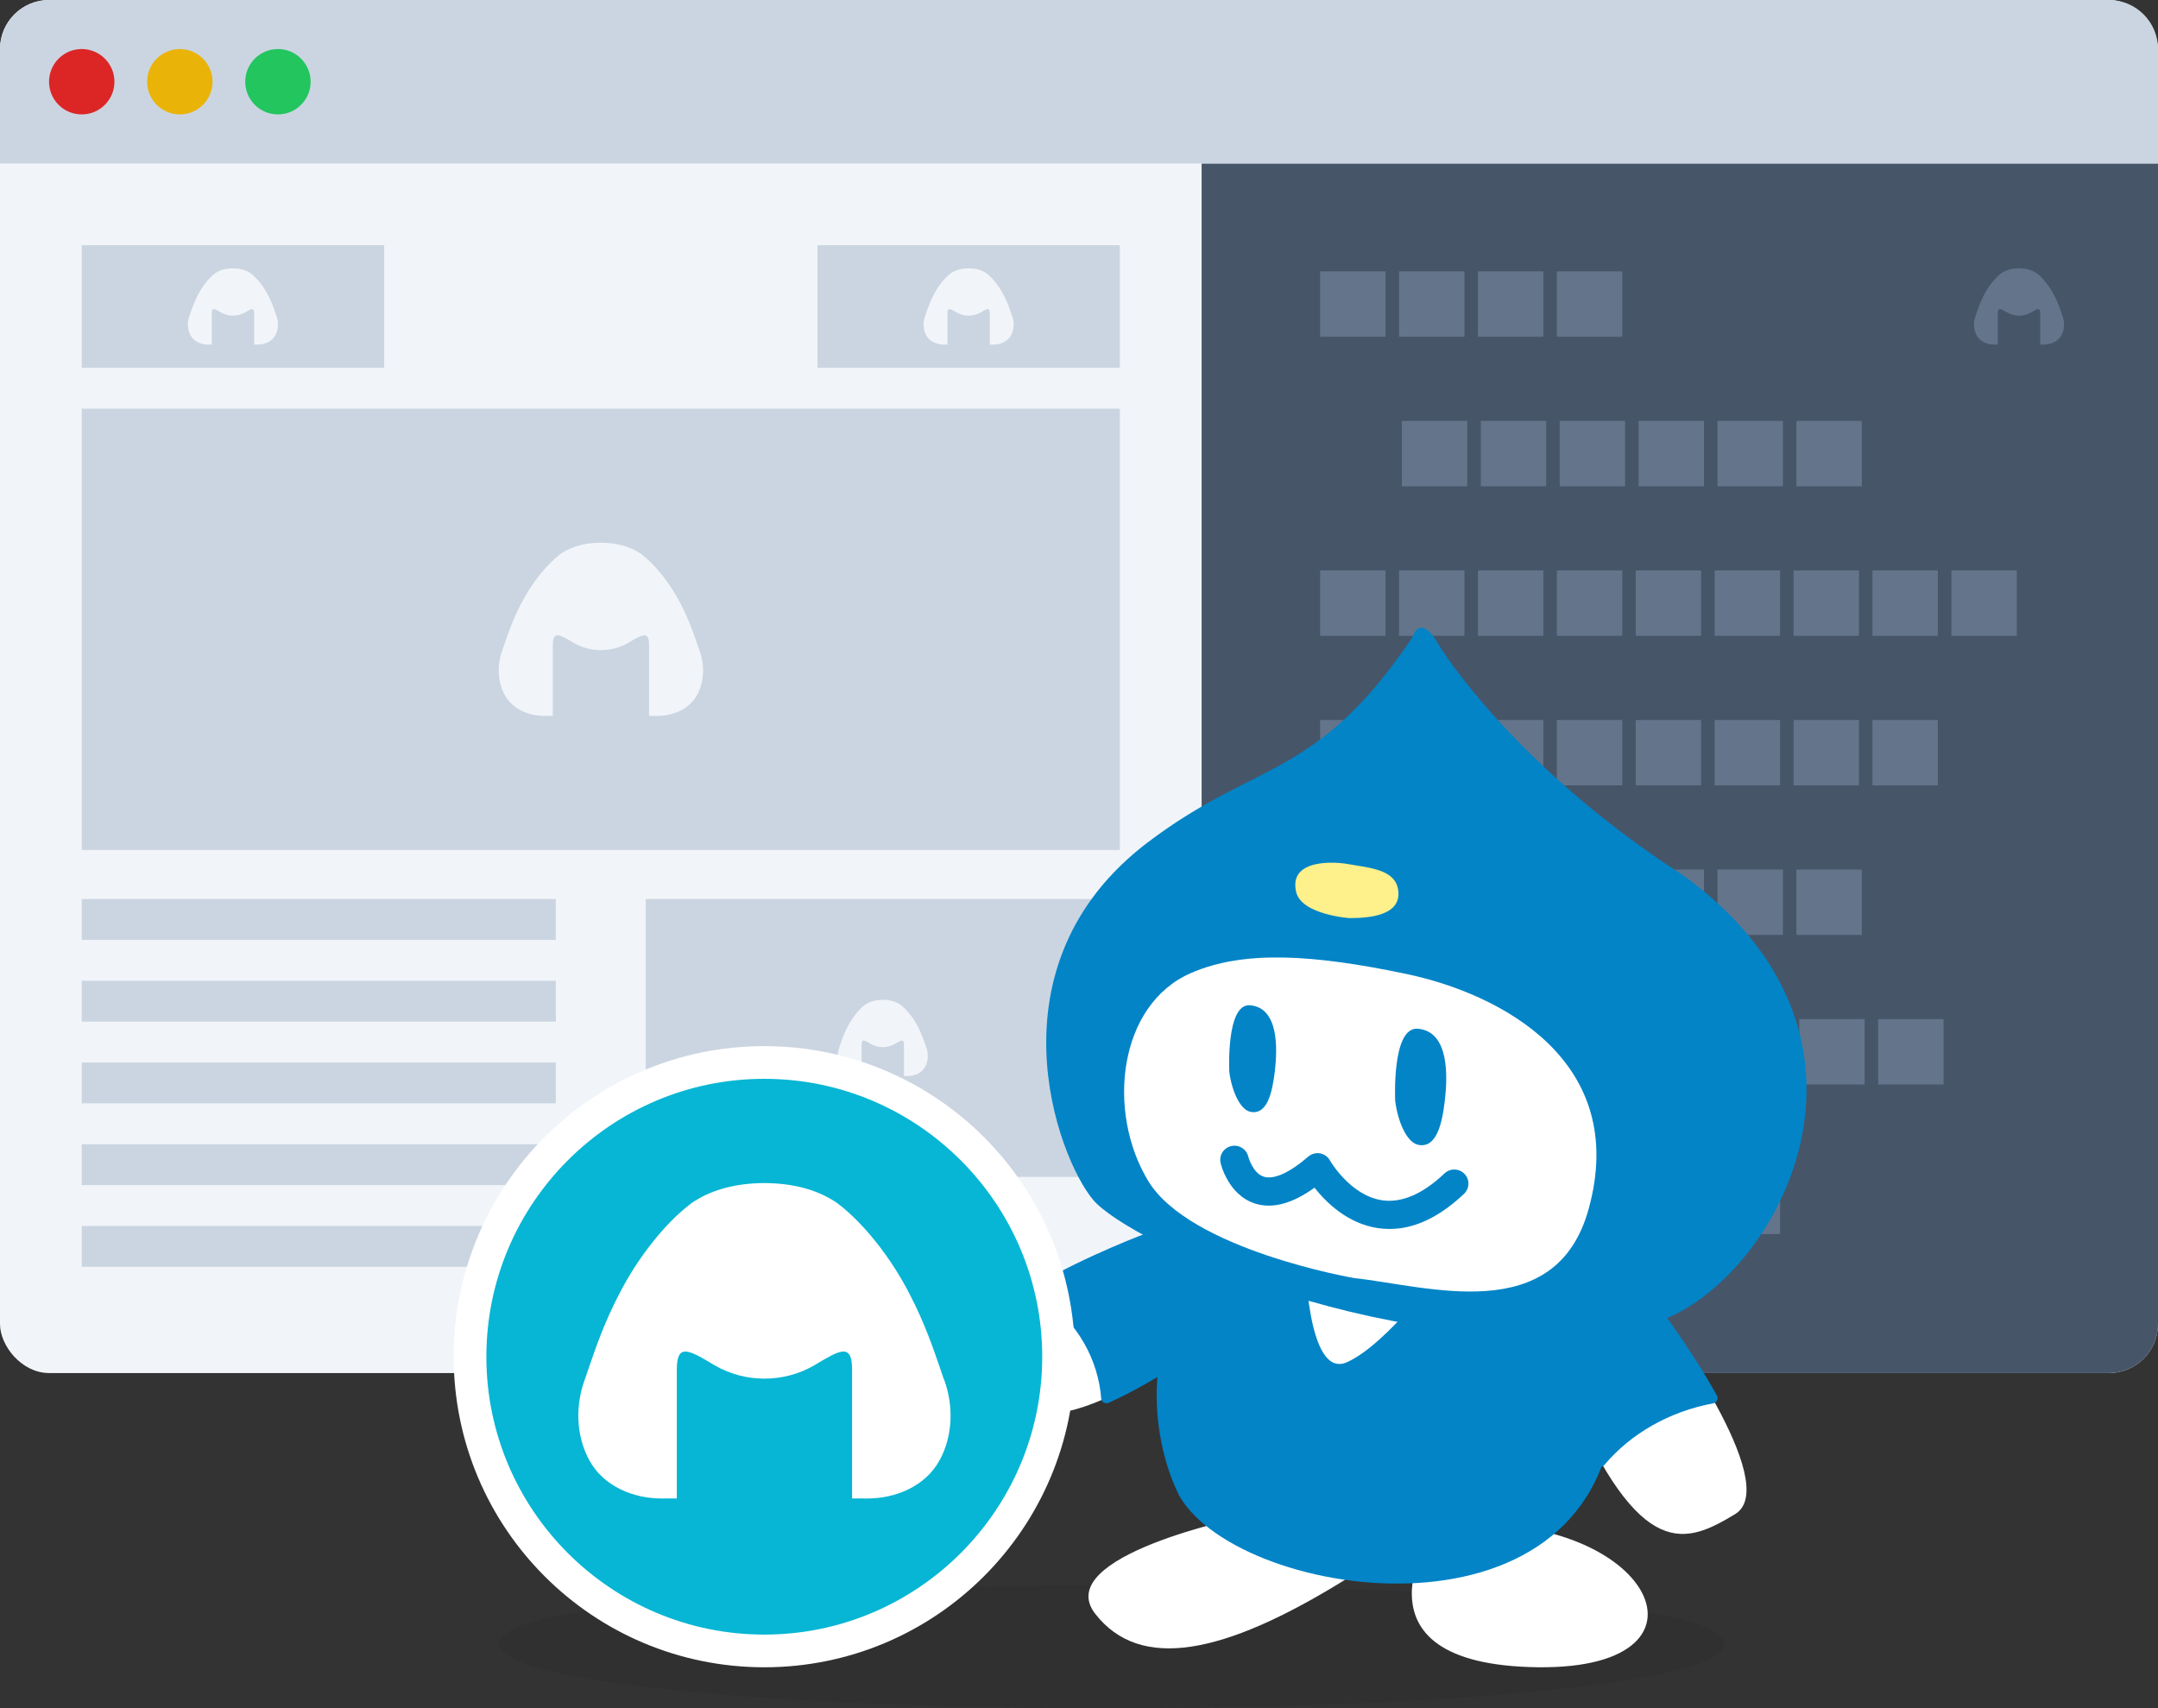 <svg viewBox="0 0 528 418" xmlns="http://www.w3.org/2000/svg"><rect x="0" y="0" width="528" height="418" fill="#333333" stroke="none"/><path d="m422 402.25c0 9.53-67.16 15.75-150 15.75s-150-6.22-150-15.75 67.16-14.25 150-14.25 150 4.72 150 14.25z" fill="#171717" opacity=".1"/><rect fill="#f1f5f9" height="336" rx="12" width="528"/><path d="m294 40h234v284c0 6.62-5.38 12-12 12h-222z" fill="#475569"/><path d="m12 0h504c6.62 0 12 5.38 12 12v28h-528v-28c0-6.62 5.38-12 12-12z" fill="#cbd5e1"/><circle cx="20" cy="20" fill="#dc2626" r="8"/><circle cx="44" cy="20" fill="#eab308" r="8"/><circle cx="68" cy="20" fill="#22c55e" r="8"/><path d="m20 60h74v30h-74z" fill="#cbd5e1"/><path d="m20 100h254v108h-254z" fill="#cbd5e1"/><path d="m158 220h116v68h-116z" fill="#cbd5e1"/><path d="m20 220h116v10h-116z" fill="#cbd5e1"/><path d="m20 240h116v10h-116z" fill="#cbd5e1"/><path d="m20 260h116v10h-116z" fill="#cbd5e1"/><path d="m20 280h116v10h-116z" fill="#cbd5e1"/><path d="m20 300h100v10h-100z" fill="#cbd5e1"/><path d="m200 60h74v30h-74z" fill="#cbd5e1"/><g fill="#64748b"><path d="m323 66.4h16v16h-16z"/><path d="m342.31 66.4h16v16h-16z"/><path d="m361.61 66.4h16v16h-16z"/><path d="m380.92 66.4h16v16h-16z"/><path d="m343 103h16v16h-16z"/><path d="m362.31 103h16v16h-16z"/><path d="m381.61 103h16v16h-16z"/><path d="m400.92 103h16v16h-16z"/><path d="m420.22 103h16v16h-16z"/><path d="m439.53 103h16v16h-16z"/><path d="m323 139.59h16v16h-16z"/><path d="m342.31 139.59h16v16h-16z"/><path d="m361.61 139.59h16v16h-16z"/><path d="m380.92 139.59h16v16h-16z"/><path d="m400.22 139.59h16v16h-16z"/><path d="m419.53 139.59h16v16h-16z"/><path d="m438.84 139.59h16v16h-16z"/><path d="m458.14 139.59h16v16h-16z"/><path d="m477.45 139.59h16v16h-16z"/><path d="m323 176.19h16v16h-16z"/><path d="m342.31 176.19h16v16h-16z"/><path d="m361.61 176.19h16v16h-16z"/><path d="m380.92 176.19h16v16h-16z"/><path d="m400.22 176.19h16v16h-16z"/><path d="m419.53 176.19h16v16h-16z"/><path d="m438.84 176.19h16v16h-16z"/><path d="m458.14 176.19h16v16h-16z"/><path d="m343 212.79h16v16h-16z"/><path d="m362.31 212.79h16v16h-16z"/><path d="m381.61 212.79h16v16h-16z"/><path d="m400.92 212.79h16v16h-16z"/><path d="m420.22 212.79h16v16h-16z"/><path d="m439.53 212.79h16v16h-16z"/><path d="m363 249.39h16v16h-16z"/><path d="m382.31 249.39h16v16h-16z"/><path d="m401.61 249.39h16v16h-16z"/><path d="m420.92 249.39h16v16h-16z"/><path d="m440.22 249.39h16v16h-16z"/><path d="m459.53 249.39h16v16h-16z"/><path d="m323 285.99h16v16h-16z"/><path d="m342.31 285.99h16v16h-16z"/><path d="m361.61 285.99h16v16h-16z"/><path d="m380.92 285.99h16v16h-16z"/><path d="m400.22 285.99h16v16h-16z"/><path d="m419.53 285.99h16v16h-16z"/><path d="m504.62 77.3c-.07-.2-.14-.4-.21-.61-.43-1.25-.93-2.74-1.81-4.42-1.14-2.24-2.79-4.27-4.22-5.36-.03-.02-.05-.04-.08-.06s-.06-.04-.09-.06c-1.2-.8-2.68-1.12-4.22-1.12-1.53 0-3.01.33-4.22 1.12-.03.02-.06.04-.09.06s-.05.04-.08.06c-1.43 1.09-3.09 3.11-4.22 5.36-.87 1.68-1.38 3.17-1.81 4.42-.07.21-.14.41-.21.61-.53 1.44-.56 3.25.27 4.76.83 1.53 2.59 2.28 4.37 2.26h.25.56v-7.66c.01-1.51.7-1.13 2.23-.21 1.81 1.06 4.1 1.06 5.91 0 1.52-.92 2.21-1.3 2.23.21v7.66h.56.25c1.78.02 3.53-.73 4.37-2.26.83-1.51.8-3.32.27-4.76z"/></g><path d="m171.14 159.23c-.15-.44-.31-.9-.47-1.38-.98-2.84-2.12-6.22-4.11-10.04-2.59-5.1-6.34-9.7-9.6-12.17-.06-.05-.12-.09-.18-.14-.06-.04-.13-.09-.19-.13-2.74-1.81-6.1-2.54-9.58-2.56-3.49.01-6.85.75-9.58 2.56-.06.04-.13.09-.19.13-.06.05-.12.09-.18.14-3.26 2.47-7.01 7.07-9.6 12.17-1.99 3.82-3.13 7.2-4.11 10.04-.16.48-.32.94-.47 1.38-1.21 3.27-1.27 7.38.61 10.82 1.9 3.48 5.88 5.19 9.93 5.14h.56 1.27v-17.42c.03-3.44 1.6-2.56 5.06-.48 4.11 2.4 9.32 2.4 13.43 0 3.46-2.08 5.03-2.96 5.06.48v17.42h1.27.56c4.05.05 8.03-1.66 9.93-5.14 1.88-3.44 1.82-7.54.61-10.82z" fill="#f1f5f9"/><path d="m67.62 77.3c-.07-.2-.14-.4-.21-.61-.43-1.25-.93-2.74-1.81-4.42-1.14-2.24-2.79-4.27-4.22-5.36-.03-.02-.05-.04-.08-.06s-.06-.04-.09-.06c-1.2-.8-2.68-1.12-4.22-1.12-1.53 0-3.01.33-4.22 1.12-.03.02-.06.04-.09.06s-.05.04-.08.06c-1.43 1.09-3.09 3.11-4.22 5.36-.87 1.68-1.38 3.17-1.81 4.42-.07.21-.14.41-.21.61-.53 1.44-.56 3.25.27 4.76.83 1.53 2.59 2.28 4.37 2.26h.25.56v-7.66c.01-1.51.7-1.13 2.23-.21 1.81 1.06 4.1 1.06 5.91 0 1.52-.92 2.21-1.3 2.23.21v7.66h.56.25c1.78.02 3.53-.73 4.37-2.26.83-1.51.8-3.32.27-4.76z" fill="#f1f5f9"/><path d="m247.62 77.3c-.07-.2-.14-.4-.21-.61-.43-1.25-.93-2.74-1.81-4.42-1.14-2.24-2.79-4.27-4.22-5.36-.03-.02-.05-.04-.08-.06s-.06-.04-.09-.06c-1.2-.8-2.68-1.12-4.22-1.12-1.53 0-3.01.33-4.22 1.12-.03.02-.06.04-.09.06s-.05.04-.08.06c-1.43 1.09-3.09 3.11-4.22 5.36-.87 1.68-1.38 3.17-1.81 4.42-.07.21-.14.41-.21.61-.53 1.44-.56 3.25.27 4.76.83 1.53 2.59 2.28 4.37 2.26h.25.56v-7.66c.01-1.51.7-1.13 2.23-.21 1.81 1.06 4.1 1.06 5.91 0 1.52-.92 2.21-1.3 2.23.21v7.66h.56.25c1.78.02 3.53-.73 4.37-2.26.83-1.51.8-3.32.27-4.76z" fill="#f1f5f9"/><path d="m226.62 256.3c-.07-.2-.14-.4-.21-.61-.43-1.25-.93-2.74-1.81-4.42-1.14-2.24-2.79-4.27-4.22-5.36-.03-.02-.05-.04-.08-.06s-.06-.04-.09-.06c-1.2-.8-2.68-1.12-4.22-1.12-1.53 0-3.01.33-4.22 1.12-.03.02-.06.04-.09.06s-.05.04-.08.06c-1.43 1.09-3.09 3.11-4.22 5.36-.87 1.68-1.38 3.17-1.81 4.42-.07.21-.14.41-.21.61-.53 1.44-.56 3.25.27 4.76.83 1.53 2.59 2.28 4.37 2.26h.25.56v-7.66c.01-1.51.7-1.13 2.23-.21 1.81 1.06 4.1 1.06 5.91 0 1.52-.92 2.21-1.3 2.23.21v7.66h.56.25c1.78.02 3.53-.73 4.37-2.26.83-1.51.8-3.32.27-4.76z" fill="#f1f5f9"/><path d="m304.4 371.16s-47.46 9.6-36.42 23.77 31.54 9.79 60.2-7.78-23.78-15.99-23.78-15.99z" fill="#fff"/><path d="m350.91 373.58s-23 33.76 25.25 34.41 26.87-40.54-25.25-34.41z" fill="#fff"/><path d="m281.44 302.81s-47.18 17.45-41.18 29.96 12.64 22.82 49.84-1.71-8.66-28.25-8.66-28.25z" fill="#fff"/><path d="m288.65 366.22s-17.31-30.74 8.7-63.95c14.91-19.03 41.4-23.36 56.19-19.26 15.22 4.22 43.51 8.49 41.63 58.71-2.37 63.27-91.42 50.31-106.51 24.51z" fill="#0284c7"/><path d="m406.55 322.87s29.86 40.48 17.98 47.65-23.09 12.14-40.72-28.79c-17.63-40.92 22.74-18.86 22.74-18.86z" fill="#fff"/><path d="m319.29 306.83s.33 30.97 10.29 26.51c9.97-4.46 23.94-23.71 23.94-23.71l-34.23-2.81z" fill="#fff"/><path d="m305.73 312.78c-1.04-4.06-5.5-7.19-13.26-9.31-5.53-1.51-10.71-1.94-10.92-1.96-.19-.02-.38.01-.56.08-.15.06-15.24 5.67-27.21 12.72-.39.23-.63.64-.64 1.09s.21.88.58 1.13c8.78 5.87 14.3 14.43 15.55 24.1.07.52.11 1.04.15 1.55.03.42.27.8.64 1.02.25.15.55.21.84.17.12-.02.25-.05.37-.1 5.63-2.51 12.03-6.15 19.56-11.12 11.44-7.54 16.32-13.88 14.91-19.37z" fill="#0284c7"/><path d="m420.08 341.46c-5.74-10.2-12.41-19.27-12.48-19.36-.11-.15-.26-.28-.43-.37-1.96-1.07-19.35-10.28-26.4-3.85-4.19 3.82-3.59 11.79 1.83 24.38 2.67 6.19 5.3 11.57 7.82 16 .21.37.59.62 1.02.66h.29c.32-.04.62-.2.83-.45 6.52-7.73 15.97-13.08 26.62-15.06.41-.08.77-.35.95-.73s.16-.83-.05-1.2z" fill="#0284c7"/><path d="m267.48 293.64c-8.81-10.45-26.22-57.49 13.35-87.51 26.7-20.26 41.14-15.17 64.7-50.1 0 0 1.81-6.61 6.66 2.04 0 0 17.64 29.02 59.53 56.07 59.97 43.26 17.23 107.91-11.76 110.49-57.31 10.31-123.67-20.53-132.48-30.99z" fill="#0284c7"/><path d="m331.18 312.73s-40.06-6.91-50.26-23.76c-10.21-16.86-7.38-43.03 10.41-50.83 12.93-5.67 29.93-4.6 52.78.2s54.68 21.22 44.56 57.6c-8.04 28.91-39.38 18.74-57.49 16.8z" fill="#fff"/><path d="m330.19 224.67s-11.78-.8-13.07-6.43c-1.86-8.16 9.53-7.35 12.47-6.83 5.69 1 11.85 1.33 12.52 6.5.81 6.27-7.47 6.76-11.92 6.76z" fill="#fef08a"/><path d="m300.78 262.31s-.87-16.85 5.1-16.31c7.12.64 6.65 10.88 6.03 16.18-.63 5.3-1.9 10.68-5.93 9.9-2.63-.51-4.62-5.27-5.2-9.76z" fill="#0284c7"/><path d="m341.37 269.51s-.94-18.36 5.56-17.77c7.76.69 7.25 11.86 6.57 17.63s-2.07 11.64-6.46 10.79c-2.87-.56-5.03-5.75-5.66-10.64z" fill="#0284c7"/><path d="m342.45 300.58c-1.79.23-3.58.21-5.36-.05-7.41-1.12-12.68-6.35-15.47-9.89-5.44 3.93-10.33 5.23-14.57 3.87-6.52-2.09-8.33-9.59-8.4-9.91-.43-1.86.73-3.71 2.6-4.14 1.86-.44 3.71.71 4.16 2.56.03.1 1.1 4.08 3.81 4.93 2.46.77 6.32-.97 10.87-4.91.79-.68 1.85-.98 2.87-.8 1.03.18 1.92.81 2.43 1.72.04.08 4.97 8.61 12.78 9.76 4.78.7 9.91-1.51 15.26-6.57 1.39-1.32 3.58-1.26 4.9.12s1.26 3.56-.13 4.88c-5.22 4.94-10.5 7.76-15.76 8.44z" fill="#0284c7"/><circle cx="187" cy="332" fill="none" r="76"/><circle cx="187" cy="332" fill="#06b6d4" r="72"/><path d="m187 264c37.5 0 68 30.5 68 68s-30.5 68-68 68-68-30.5-68-68 30.5-68 68-68m0-8c-41.97 0-76 34.03-76 76s34.03 76 76 76 76-34.03 76-76-34.03-76-76-76z" fill="#fff"/><path d="m230.97 337.63c-.28-.81-.57-1.65-.86-2.52-1.78-5.17-3.86-11.32-7.48-18.28-4.71-9.29-11.55-17.67-17.48-22.17-.11-.09-.22-.17-.33-.26-.12-.08-.24-.16-.35-.24-4.98-3.3-11.1-4.63-17.45-4.65-6.35.02-12.47 1.36-17.45 4.65-.12.08-.24.16-.35.24-.11.09-.22.17-.33.26-5.94 4.5-12.77 12.88-17.48 22.17-3.62 6.96-5.7 13.11-7.48 18.28-.3.87-.58 1.71-.86 2.52-2.2 5.96-2.31 13.43 1.11 19.7 3.46 6.34 10.71 9.45 18.09 9.37.34 0 .68 0 1.02-.02h2.31v-31.73c.06-6.26 2.91-4.66 9.21-.87 7.48 4.38 16.98 4.38 24.46 0 6.3-3.79 9.15-5.39 9.21.87v31.73h2.31c.34.01.68.02 1.02.02 7.38.08 14.63-3.03 18.09-9.37 3.42-6.27 3.31-13.74 1.11-19.7z" fill="#fff"/></svg>